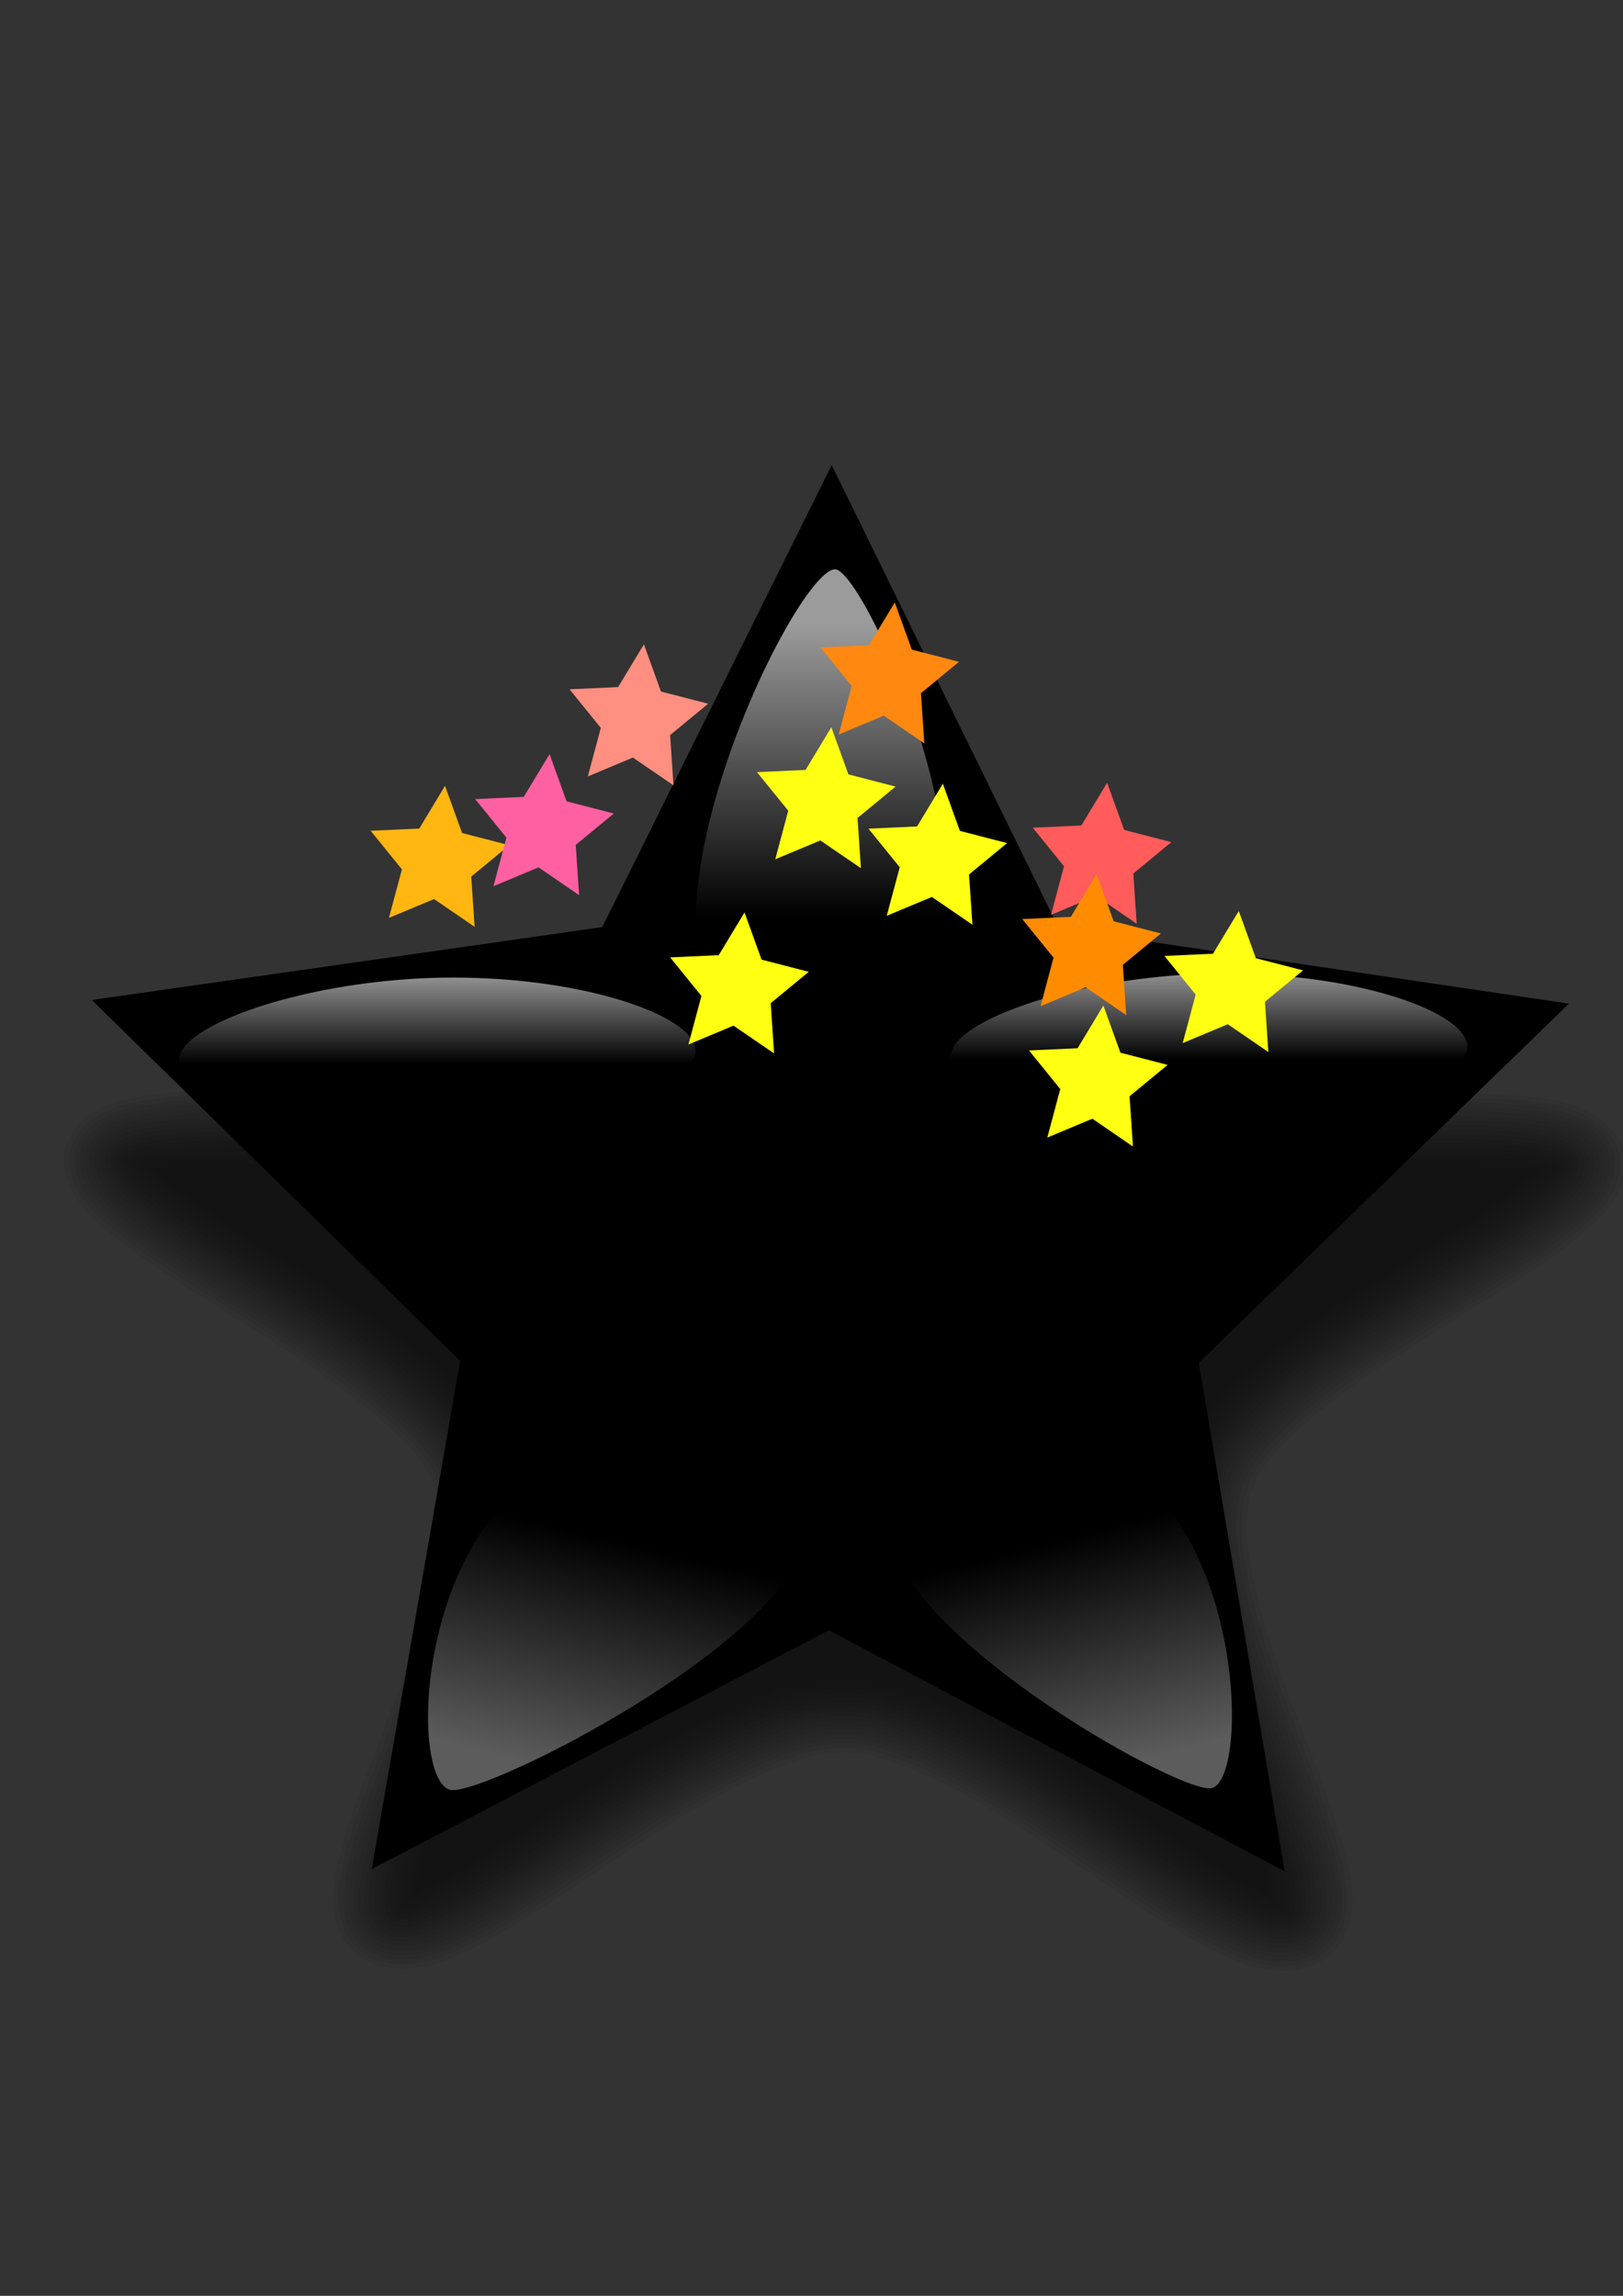 <?xml version="1.0" encoding="UTF-8" standalone="no"?>
<!-- Created with Inkscape (http://www.inkscape.org/) -->
<svg
   xmlns:dc="http://purl.org/dc/elements/1.1/"
   xmlns:cc="http://web.resource.org/cc/"
   xmlns:rdf="http://www.w3.org/1999/02/22-rdf-syntax-ns#"
   xmlns:svg="http://www.w3.org/2000/svg"
   xmlns="http://www.w3.org/2000/svg"
   xmlns:xlink="http://www.w3.org/1999/xlink"
   xmlns:sodipodi="http://sodipodi.sourceforge.net/DTD/sodipodi-0.dtd"
   xmlns:inkscape="http://www.inkscape.org/namespaces/inkscape"
   width="744.094"
   height="1052.362"
   id="svg2"
   sodipodi:version="0.32"
   inkscape:version="0.45"
   sodipodi:docbase="/Users/mike/Documents/Projects/AutoRate"
   sodipodi:docname="icon.svg"
   inkscape:output_extension="org.inkscape.output.svg.inkscape"
   sodipodi:modified="TRUE">
  <rect width="100%" height="100%" fill="#333333" stroke="none"/>
  <defs
     id="defs4">
    <linearGradient
       id="linearGradient3204">
      <stop
         style="stop-color:#1a226e;stop-opacity:1;"
         offset="0"
         id="stop3206" />
      <stop
         style="stop-color:#2f3fb0;stop-opacity:1;"
         offset="1"
         id="stop3208" />
    </linearGradient>
    <linearGradient
       id="linearGradient3157">
      <stop
         id="stop3159"
         offset="0"
         style="stop-color:#ffffff;stop-opacity:0.361;" />
      <stop
         id="stop3161"
         offset="1"
         style="stop-color:#ffffff;stop-opacity:0;" />
    </linearGradient>
    <linearGradient
       id="linearGradient3137">
      <stop
         style="stop-color:#ffffff;stop-opacity:0.608;"
         offset="0"
         id="stop3139" />
      <stop
         style="stop-color:#ffffff;stop-opacity:0;"
         offset="1"
         id="stop3141" />
    </linearGradient>
    <linearGradient
       inkscape:collect="always"
       xlink:href="#linearGradient3137"
       id="linearGradient3143"
       x1="393.396"
       y1="183.798"
       x2="393.396"
       y2="318.083"
       gradientUnits="userSpaceOnUse"
       gradientTransform="translate(-16.718,102.592)" />
    <linearGradient
       inkscape:collect="always"
       xlink:href="#linearGradient3157"
       id="linearGradient3155"
       gradientUnits="userSpaceOnUse"
       gradientTransform="matrix(-1.041,0.271,-0.535,-0.689,1056.194,820.445)"
       x1="393.396"
       y1="183.798"
       x2="393.396"
       y2="318.083" />
    <linearGradient
       inkscape:collect="always"
       xlink:href="#linearGradient3157"
       id="linearGradient3165"
       gradientUnits="userSpaceOnUse"
       gradientTransform="matrix(1.152,0.271,0.592,-0.689,-347.384,821.257)"
       x1="393.396"
       y1="183.798"
       x2="393.396"
       y2="318.083" />
    <linearGradient
       inkscape:collect="always"
       xlink:href="#linearGradient3137"
       id="linearGradient3169"
       gradientUnits="userSpaceOnUse"
       gradientTransform="matrix(1.667,0,0,0.319,-104.581,384.325)"
       x1="393.396"
       y1="183.798"
       x2="393.396"
       y2="318.083" />
    <linearGradient
       inkscape:collect="always"
       xlink:href="#linearGradient3137"
       id="linearGradient3173"
       gradientUnits="userSpaceOnUse"
       gradientTransform="matrix(1.667,0,0,0.319,-458.458,386.195)"
       x1="393.396"
       y1="183.798"
       x2="393.396"
       y2="318.083" />
    <linearGradient
       inkscape:collect="always"
       xlink:href="#linearGradient3204"
       id="linearGradient3210"
       x1="127.711"
       y1="434.042"
       x2="487.847"
       y2="434.042"
       gradientUnits="userSpaceOnUse"
       gradientTransform="matrix(0.972,0.233,-0.233,0.972,136.78,-142.228)" />
  </defs>
  <sodipodi:namedview
     id="base"
     pagecolor="#ffffff"
     bordercolor="#666666"
     borderopacity="1.0"
     gridtolerance="10000"
     guidetolerance="10"
     objecttolerance="10"
     inkscape:pageopacity="0.0"
     inkscape:pageshadow="2"
     inkscape:zoom="0.3046927"
     inkscape:cx="432.14286"
     inkscape:cy="568.37763"
     inkscape:document-units="px"
     inkscape:current-layer="layer1"
     inkscape:window-width="697"
     inkscape:window-height="581"
     inkscape:window-x="197"
     inkscape:window-y="85" />
  <g
     inkscape:label="Layer 1"
     inkscape:groupmode="layer"
     id="layer1">
    <g
       id="g3508"
       transform="matrix(1,0,0,0.89,-741.731,520.11)"
       inkscape:export-filename="/Users/mike/Desktop/asf.png"
       inkscape:export-xdpi="16.733803"
       inkscape:export-ydpi="16.733803">
      <path
         style="opacity:0.059;fill:#000000;fill-opacity:1;stroke:none;stroke-width:2.375;stroke-miterlimit:4;stroke-dasharray:19, 19;stroke-dashoffset:0;stroke-opacity:1"
         d="M 1129.469,-211.875 C 1115.892,-186.19 1109.646,-157.541 1100.418,-130.157 C 1088.398,-93.38 1076.723,-55.07 1052.5,-24.188 C 1036.755,-3.453 1011.292,6.646 986.406,10.781 C 933.016,20.043 878.656,12.528 824.969,15.625 C 820.587,16.009 816.368,16.49 812.062,17.438 C 832.365,38.427 858.04,53.399 881.375,70.781 C 912.448,93.458 945.048,116.261 966.812,148.656 C 981.946,170.411 983.599,198.244 979.554,223.679 C 971.682,277.142 947.603,326.539 934.219,378.531 C 933.398,382.371 932.39,386.635 932.312,390.25 C 958.558,377.39 980.571,357.708 1004.312,340.906 C 1035.439,318.375 1067.199,294.423 1104.688,283.719 C 1129.804,276.067 1156.597,282.872 1179.344,294.375 C 1228.126,318.355 1267.67,356.676 1313.264,385.639 C 1316.592,387.574 1320.581,390.057 1323.906,391.094 C 1319.92,362.903 1308.491,336.829 1300.009,309.806 C 1287.93,272.353 1274.429,233.989 1275.875,194.094 C 1276.402,168.403 1290.602,145.471 1308.091,127.583 C 1346.169,87.99 1395.486,62.016 1437.562,27.156 C 1440.32,24.596 1443.754,21.793 1445.781,18.969 C 1417.505,14.044 1388.632,16.886 1360.063,16.606 C 1321.025,16.479 1280.605,17.423 1243.438,3.75 C 1219.512,-4.616 1202.21,-24.794 1190.656,-46.625 C 1164.464,-95.278 1154.946,-150.49 1134.75,-201.562 C 1133.186,-205.004 1131.469,-209.184 1129.469,-211.875 z "
         id="path3510" />
      <path
         style="opacity:0.059;fill:#000000;fill-opacity:1;stroke:none;stroke-width:2.375;stroke-miterlimit:4;stroke-dasharray:19, 19;stroke-dashoffset:0;stroke-opacity:1"
         d="M 1129.344,-216 C 1117.058,-196.092 1111.643,-172.47 1104.269,-150.408 C 1091.476,-110.422 1080.254,-68.877 1056.638,-33.624 C 1044.752,-15.341 1026.271,-1.716 1005.188,3.906 C 963.007,15.905 918.398,13.009 874.971,12.689 C 852.699,12.798 829.849,10.693 808.031,16.094 C 822.428,33.493 842.42,45.418 860.456,58.837 C 895.536,84.162 932.896,108.146 959.812,142.688 C 973.211,159.563 980.133,181.096 979.031,202.625 C 977.193,247.444 960.193,289.717 946.157,331.827 C 939.731,352.102 931.085,372.288 929.688,393.75 C 951.041,385.211 968.756,369.661 987.284,356.535 C 1022.414,330.786 1057.097,302.468 1098.688,287.906 C 1119.055,280.606 1141.728,281.427 1161.75,289.406 C 1204.409,305.811 1239.788,335.807 1276.203,362.614 C 1292.318,374.172 1307.847,387.389 1326.438,394.719 C 1324.896,371.703 1315.636,350.249 1308.802,328.389 C 1295.479,287.926 1279.705,247.116 1278.077,204.094 C 1276.944,182.705 1283.584,161.229 1296.895,144.406 C 1323.012,110.651 1359.378,87.17 1393.735,62.688 C 1412.792,48.734 1433.652,36.367 1449.375,18.5 C 1450.336,16.609 1445.225,16.862 1443.625,16.125 C 1410.712,11.545 1377.187,14.896 1344.031,14.281 C 1308.56,13.787 1271.6,13.497 1238.531,-0.906 C 1210.721,-13.007 1194.855,-40.958 1183.129,-67.384 C 1163.675,-111.335 1154.387,-158.906 1136.516,-203.421 C 1134.419,-207.545 1132.32,-213.42 1129.344,-216 z "
         id="path3515" />
      <path
         style="opacity:0.059;fill:#000000;fill-opacity:1;stroke:none;stroke-width:2.375;stroke-miterlimit:4;stroke-dasharray:19, 19;stroke-dashoffset:0;stroke-opacity:1"
         d="M 1129.5,-219.906 C 1118.245,-205.218 1113.818,-186.496 1107.702,-169.296 C 1093.359,-125.324 1082.28,-79.328 1057.812,-39.594 C 1046.603,-21.074 1029.432,-5.868 1008.469,0.406 C 967.716,13.243 924.271,10.752 882.033,10.476 C 857.341,10.579 831.985,8.053 807.812,13.688 C 804.575,13.997 804.068,15.808 806.438,17.938 C 822.526,36.767 844.28,49.585 864.01,64.21 C 897.87,88.671 933.857,112.196 959.312,145.969 C 972.551,163.127 978.245,185.147 976.531,206.656 C 973.286,253.94 954.527,298.164 939.951,342.719 C 934.643,360.391 927.079,378.033 927.5,396.688 C 944.295,392.018 958.158,380.123 972.425,370.442 C 1011.088,342.638 1048.059,310.597 1092.718,292.526 C 1112.641,284.329 1135.36,282.484 1155.83,289.859 C 1194.425,303.014 1226.83,328.809 1259.239,352.774 C 1280.285,367.951 1300.082,385.573 1323.812,396.312 C 1325.866,396.96 1329.769,399.161 1328.781,395.062 C 1327.533,372.328 1318.394,351.074 1311.663,329.534 C 1298.325,288.945 1282.426,248.155 1280.438,205.062 C 1279.168,183.875 1285.528,162.474 1298.774,145.815 C 1324.558,112.522 1360.375,89.341 1394.251,65.187 C 1413.661,51.012 1434.811,38.433 1450.906,20.344 C 1452.351,18.597 1454.919,15.905 1451.094,15.594 C 1429.442,9.803 1406.609,11.831 1384.406,11.558 C 1340.641,11.704 1295.661,14.484 1253.281,2.219 C 1232.814,-3.445 1214.949,-16.776 1203.489,-34.632 C 1179.619,-70.85 1168.668,-113.452 1155.766,-154.384 C 1148.687,-175.716 1143.57,-198.355 1131.594,-217.5 C 1130.962,-218.263 1130.275,-219.467 1129.5,-219.906 z "
         id="path3520" />
      <path
         style="opacity:0.059;fill:#000000;fill-opacity:1;stroke:none;stroke-width:2.375;stroke-miterlimit:4;stroke-dasharray:19, 19;stroke-dashoffset:0;stroke-opacity:1"
         d="M 1129.438,-222.906 C 1119.868,-213.7 1116.382,-200.059 1111.515,-188.085 C 1094.319,-139.438 1083.733,-87.422 1056.938,-42.656 C 1046.102,-24.191 1029.567,-8.6 1008.806,-2.2 C 970.338,10.35 929.068,8.468 889.063,8.263 C 862.302,8.376 835.087,5.549 808.719,11 C 806.745,12.042 799.744,12.452 802.438,16 C 811.686,30.383 826.976,39.794 840.344,50.281 C 878.34,78.213 919.553,103.064 950.812,138.938 C 964.969,154.972 974.697,175.535 974.329,197.219 C 974.291,237.381 960.098,275.643 947.562,313.281 C 939.367,338.984 928.149,364.294 925.062,391.25 C 925.318,393.598 924.131,397.984 926.281,399.188 C 940.532,396.678 952.13,386.983 964.034,379.338 C 1005.634,350.318 1044.186,315.483 1091.364,295.592 C 1111.061,287.151 1133.682,284.533 1154.156,291.812 C 1191.207,304.061 1222.456,328.542 1253.484,351.386 C 1275.781,367.415 1296.679,386.136 1321.719,397.969 C 1324.305,398.623 1328.406,401.309 1330.562,399.562 C 1332.494,384.337 1326.405,369.412 1322.513,354.921 C 1307.912,307.6 1287.528,261.244 1283.125,211.5 C 1281.028,190.205 1285.277,167.876 1298.289,150.522 C 1321.568,118.408 1355.198,95.953 1386.986,73.124 C 1408.946,57.128 1432.81,43.087 1451.594,23.188 C 1453.038,21.009 1456.654,17.938 1455.969,15.344 C 1443.351,9.017 1428.585,10.099 1414.813,9.194 C 1364.015,8.116 1312.284,13.733 1262.312,2.281 C 1241.405,-2.361 1221.461,-13.273 1208.963,-31.05 C 1186.063,-62.609 1175.081,-100.663 1163.427,-137.361 C 1154.646,-163.786 1148.722,-191.715 1135.188,-216.344 C 1133.583,-218.646 1131.937,-221.768 1129.438,-222.906 z "
         id="path3525" />
      <path
         style="opacity:0.059;fill:#000000;fill-opacity:1;stroke:none;stroke-width:2.375;stroke-miterlimit:4;stroke-dasharray:19, 19;stroke-dashoffset:0;stroke-opacity:1"
         d="M 1129.375,-225.406 C 1121.692,-220.925 1118.816,-211.307 1114.969,-203.719 C 1094.199,-151.516 1084.633,-94.686 1056.062,-45.688 C 1045.506,-27.334 1029.566,-11.272 1009,-4.75 C 972.013,7.628 932.187,6.15 893.626,5.983 C 865.464,6.084 836.762,3.211 809.094,8.469 C 806.04,9.729 799.929,10.131 799.281,14.031 C 802.759,24.414 812.728,31.003 820.562,38.094 C 862.721,71.828 911.285,98.15 947.594,138.781 C 961.776,154.521 972.144,174.613 971.969,196.25 C 972.192,236.009 958.163,273.869 945.844,311.131 C 937.419,337.218 926.22,362.899 922.75,390.281 C 922.986,393.617 921.545,399.516 924.969,401.406 C 935.993,401.255 945.296,393.876 954.531,388.594 C 1000.399,358.388 1041.179,319.337 1092.27,297.748 C 1111.438,289.56 1133.502,286.918 1153.469,294.062 C 1190.546,306.361 1221.825,330.996 1252.853,353.852 C 1275.105,369.888 1295.911,388.421 1320.812,400.156 C 1324.077,401.025 1329.423,404.268 1332.281,401.562 C 1335.586,390.487 1331.127,378.587 1328.708,367.66 C 1314.22,316.006 1290.731,266.35 1285.547,212.503 C 1283.347,191.374 1287.227,169.097 1300.226,151.866 C 1322.945,120.522 1355.666,98.516 1386.693,76.21 C 1409.333,59.621 1434.017,45.268 1453.406,24.688 C 1455.414,21.795 1459.71,18.014 1458.312,14.281 C 1449.07,7.8 1436.86,8.357 1426.063,7.239 C 1371.772,4.838 1316.463,12.196 1263,0.031 C 1242.569,-4.481 1223.026,-15.078 1210.838,-32.487 C 1188.094,-63.792 1177.295,-101.643 1165.646,-138.048 C 1157.045,-164.339 1150.947,-191.905 1137.844,-216.469 C 1135.64,-219.579 1133.425,-224.542 1129.375,-225.406 z "
         id="path3530" />
      <path
         style="opacity:0.059;fill:#000000;fill-opacity:1;stroke:none;stroke-width:2.375;stroke-miterlimit:4;stroke-dasharray:19, 19;stroke-dashoffset:0;stroke-opacity:1"
         d="M 1128.938,-227.719 C 1121.026,-224.288 1117.953,-214.856 1114.188,-207.719 C 1093.265,-157.231 1083.947,-102.019 1057.867,-53.558 C 1047.372,-33.754 1031.947,-14.981 1010,-7.625 C 974.466,4.915 935.899,3.767 898.656,3.706 C 869.071,3.909 839.157,0.751 809.875,5.906 C 805.39,7.238 798.038,8.166 796.875,13.562 C 798.805,23.442 807.745,29.522 814.606,36.178 C 857.594,71.808 908.252,98.32 945.812,140.281 C 959.641,155.659 969.78,175.175 969.625,196.281 C 969.835,235.072 956.287,272.141 944.243,308.457 C 935.636,335.388 923.963,361.821 920.438,390.031 C 919.527,395.558 920.258,406.434 928.719,403.656 C 947.006,398.832 962.065,386.049 977.259,375.627 C 1015.003,348.504 1050.943,317.385 1094.25,299.5 C 1112.978,291.617 1134.414,289.501 1153.736,296.609 C 1190.51,309.15 1221.652,333.771 1252.594,356.594 C 1274.543,372.451 1295.221,390.791 1319.938,402.312 C 1324.169,403.714 1331.397,407.438 1334.5,402.438 C 1338.151,390.261 1333.256,377.529 1330.625,365.625 C 1316.106,314.809 1293.081,265.518 1287.891,212.347 C 1285.729,191.745 1289.478,169.977 1302.164,153.178 C 1324.973,121.813 1357.787,99.905 1388.855,77.542 C 1411.416,61.121 1435.952,46.68 1455.188,26.219 C 1457.822,22.748 1463.913,16.467 1459.469,12.094 C 1448.027,4.843 1433.524,5.743 1420.472,4.621 C 1368.947,3.087 1316.429,9.189 1265.594,-1.781 C 1244.992,-6.061 1224.987,-16.242 1212.744,-33.894 C 1190.698,-64.113 1180.083,-100.707 1168.776,-135.868 C 1159.731,-163.297 1153.517,-192.03 1139.875,-217.656 C 1137.206,-221.401 1134.287,-227.866 1128.938,-227.719 z "
         id="path3535" />
      <path
         style="opacity:0.059;fill:#000000;fill-opacity:1;stroke:none;stroke-width:2.375;stroke-miterlimit:4;stroke-dasharray:19, 19;stroke-dashoffset:0;stroke-opacity:1"
         d="M 1129.125,-230.125 C 1120.169,-227.66 1116.661,-217.408 1112.625,-210.031 C 1094.206,-166.313 1085.005,-119.256 1065.969,-75.719 C 1055.325,-51.842 1042.298,-25.988 1017.875,-13.656 C 988.727,0.165 955.412,0.723 923.656,1.438 C 886.926,2.301 849.977,-1.787 813.406,2.812 C 806.853,4.336 797.469,5.146 794.719,12.312 C 794.171,20.982 802.224,27.239 807.562,33.031 C 837.805,59.886 873.224,80.412 904.788,105.71 C 927.34,124.093 951.113,143.584 962.625,171.094 C 971.966,197.607 965.593,226.413 959.151,252.748 C 948.338,295.825 929.457,336.643 919.512,379.797 C 918.533,387.743 915.441,397.939 921.281,404.75 C 928.241,408.722 936.57,403.637 943.094,400.75 C 975.44,382.712 1003.282,357.814 1033.76,336.974 C 1059.792,319.304 1086.911,300.619 1118.521,295.231 C 1145.998,291.469 1171.782,305.396 1194.656,318.875 C 1234.678,342.937 1269.115,375.165 1309,399.5 C 1316.483,403.176 1325.406,409.293 1333.969,406.312 C 1340.143,401.74 1337.942,392.195 1337.469,385.5 C 1330.756,349.577 1315.794,315.938 1305.454,280.872 C 1296.392,250.162 1286.599,218.032 1290.938,185.625 C 1295.32,158.65 1315.892,138.515 1335.375,121.094 C 1370.681,90.084 1412.267,67.005 1448.094,36.688 C 1454.215,30.472 1462.776,24.132 1463.406,14.719 C 1462.011,7.74 1453.072,6.4 1447.312,4.875 C 1415.785,-0.25 1383.46,2.938 1351.594,2.531 C 1315.885,2.188 1278.763,2.744 1245.188,-10.75 C 1219.85,-21.091 1205.543,-46.336 1194.811,-70.069 C 1174.691,-114.71 1165.499,-163.383 1147.062,-208.656 C 1142.959,-216.51 1139.395,-227.067 1130.406,-230.094 C 1129.987,-230.106 1129.539,-230.224 1129.125,-230.125 z "
         id="path3540" />
      <path
         style="opacity:0.059;fill:#000000;fill-opacity:1;stroke:none;stroke-width:2.375;stroke-miterlimit:4;stroke-dasharray:19, 19;stroke-dashoffset:0;stroke-opacity:1"
         d="M 1128.75,-232.469 C 1118.923,-230.092 1114.843,-219.162 1110.531,-211.062 C 1092.476,-168.466 1083.347,-122.55 1065.213,-79.919 C 1054.983,-56.604 1043.235,-31.527 1020.606,-17.806 C 993.463,-3.068 961.495,-2.104 931.188,-0.992 C 892.787,0.17 854.138,-3.935 815.906,0.062 C 807.583,1.65 796.18,2.566 792.469,11.469 C 791.286,21.747 800.635,29.16 807.125,35.812 C 840.042,64.546 878.702,86.59 912.25,114.754 C 932.335,132.012 953.734,150.773 962,176.719 C 969.094,203.873 962.02,232.226 955.14,258.611 C 944.216,299.89 926.022,339.304 916.933,380.825 C 915.91,389.189 913.059,400.471 920.219,406.875 C 928.373,411.436 937.97,405.664 945.438,402.156 C 979.39,382.84 1008.875,356.235 1041.375,334.594 C 1065.895,318.332 1091.655,301.255 1121.406,297.25 C 1147.57,294.838 1171.712,308.117 1193.438,320.906 C 1233.482,344.948 1268.022,377.326 1307.969,401.625 C 1316.198,405.668 1326.013,412.236 1335.375,408.25 C 1343.018,402.295 1340.324,390.717 1339.312,382.344 C 1331.129,343.071 1314.514,306.012 1303.84,267.372 C 1296.256,239.427 1288.265,209.887 1294.281,180.844 C 1301.03,155.02 1321.722,136.121 1341.203,119.2 C 1375.965,89.512 1416.298,67.138 1450.781,37.406 C 1457.137,30.933 1466.395,23.657 1465.625,13.531 C 1462.645,4.704 1451.597,3.463 1443.656,1.844 C 1405.165,-2.781 1366.301,1.386 1327.657,-0.008 C 1297.345,-1.181 1265.378,-2.312 1238.156,-16.906 C 1215.961,-30.101 1204.234,-54.446 1194.271,-77.235 C 1175.684,-120.558 1166.747,-167.462 1148.562,-211 C 1144.305,-218.863 1139.404,-232.333 1128.75,-232.469 z "
         id="path3545" />
      <path
         style="opacity:0.059;fill:#000000;fill-opacity:1;stroke:none;stroke-width:2.375;stroke-miterlimit:4;stroke-dasharray:19, 19;stroke-dashoffset:0;stroke-opacity:1"
         d="M 1337.306,409.769 C 1309.036,430.201 1198.055,299.397 1128.294,299.224 C 1058.533,299.052 946.907,429.306 918.739,408.734 C 890.57,388.162 980.678,242.192 959.284,175.792 C 937.891,109.392 779.518,43.48 790.379,10.333 C 801.239,-22.814 967.909,17.776 1024.449,-23.089 C 1080.988,-63.954 1094.734,-234.944 1129.615,-234.857 C 1164.495,-234.771 1177.396,-63.715 1233.732,-22.571 C 1290.069,18.573 1456.938,-21.193 1467.634,12.007 C 1478.331,45.207 1319.634,110.335 1297.912,176.629 C 1276.191,242.923 1365.575,389.336 1337.306,409.769 z "
         id="path3550" />
      <path
         style="opacity:0.059;fill:#000000;fill-opacity:1;stroke:none;stroke-width:2.375;stroke-miterlimit:4;stroke-dasharray:19, 19;stroke-dashoffset:0;stroke-opacity:1"
         d="M 1128.469,-237.156 C 1116.603,-235.268 1111.112,-222.575 1106.25,-213.031 C 1084.622,-162.048 1075.622,-106.058 1049.094,-57.094 C 1039.477,-39.081 1025.215,-21.989 1005.062,-15.844 C 970.578,-4.325 932.961,-5.626 896.782,-5.727 C 866.759,-5.55 836.219,-8.775 806.562,-3 C 797.869,-1.278 786.799,4.179 787.531,14.562 C 789.379,27.607 800.859,36.263 809.947,44.562 C 852.43,79.507 902.388,105.708 939.296,147.143 C 952.14,161.409 961.138,179.728 960.25,199.312 C 959.357,239.552 944.508,277.54 931.962,315.303 C 923.869,340.518 913.034,365.371 910.906,391.906 C 910.142,400.359 913.235,411.413 922.812,412.969 C 936.465,414.476 948.281,405.835 959.443,399.404 C 1005.64,369.426 1046.466,329.75 1097.594,308.25 C 1114.405,301.207 1133.595,299.089 1150.985,305.582 C 1188.805,318.758 1220.443,344.686 1252.526,368.309 C 1273.986,383.772 1294.347,401.855 1318.875,412 C 1326.944,415.604 1339.121,415.679 1343.094,406.219 C 1348.256,392.409 1342.977,377.386 1339.83,363.724 C 1325.625,313.368 1302.862,264.951 1297.344,212.562 C 1295.123,193.166 1298.499,172.609 1310.972,157.042 C 1334.369,126.107 1367.458,104.538 1398.741,82.126 C 1420.818,65.989 1445.014,51.737 1463.25,31.25 C 1469.222,24.771 1473.975,13.52 1466.844,6.188 C 1456.31,-3.307 1440.921,-3.152 1427.562,-4.469 C 1374.357,-6.966 1320.152,0.22 1267.719,-10.906 C 1249.08,-14.757 1230.656,-23.964 1219.75,-40.219 C 1197.625,-71.32 1187.373,-108.821 1175.875,-144.812 C 1167.034,-171.704 1160.888,-200.137 1146.562,-224.719 C 1142.589,-230.944 1136.615,-237.828 1128.469,-237.156 z "
         id="path3553" />
      <path
         style="opacity:0.059;fill:#000000;fill-opacity:1;stroke:none;stroke-width:2.375;stroke-miterlimit:4;stroke-dasharray:19, 19;stroke-dashoffset:0;stroke-opacity:1"
         d="M 1128.094,-239.5 C 1114.809,-237.329 1108.656,-223.251 1103.438,-212.469 C 1082.04,-161.38 1073.07,-105.329 1046.031,-56.469 C 1036.848,-39.611 1023.163,-23.828 1004.281,-18.031 C 967.761,-6.059 928.444,-8.036 890.344,-8.156 C 861.81,-8.081 832.693,-11.012 804.594,-4.938 C 794.803,-2.955 783.478,4.537 785.281,15.906 C 788.331,30.734 801.665,40.209 812.369,49.632 C 853.607,82.552 901.289,108.501 936.906,147.938 C 949.18,161.557 958.382,178.821 957.894,197.656 C 957.56,235.837 943.907,272.043 932.031,307.906 C 923.31,335.083 911.541,361.766 908.625,390.344 C 907.58,399.984 910.634,412.568 921.375,415.062 C 935.473,417.575 948.294,408.622 959.847,401.905 C 1004.978,372.832 1044.681,334.548 1093.982,312.325 C 1111.243,304.385 1131.083,300.842 1149.344,307.531 C 1185.489,319.789 1215.87,344.179 1246.298,366.571 C 1269.241,383.071 1290.82,402.392 1316.844,413.75 C 1325.602,417.668 1338.45,418.652 1344.094,409.25 C 1350.801,396.958 1346.434,382.267 1343.781,369.5 C 1329.976,316.917 1305.428,266.865 1299.688,212.406 C 1297.598,193.869 1300.564,174.171 1312.312,159.188 C 1335.16,128.516 1367.715,107.314 1398.445,85.177 C 1421.165,68.601 1445.928,54.075 1464.801,33.048 C 1471.444,25.874 1476.506,13.725 1469.188,5.281 C 1459.469,-4.749 1444.339,-5.219 1431.375,-6.562 C 1377.435,-9.715 1322.318,-1.943 1269.241,-12.99 C 1250.819,-16.655 1232.349,-25.543 1221.594,-41.625 C 1199.508,-72.976 1189.336,-110.344 1177.834,-146.457 C 1169.168,-172.894 1163.052,-200.478 1149.25,-224.844 C 1144.785,-232.315 1137.658,-240.409 1128.094,-239.5 z "
         id="path3558" />
      <path
         style="opacity:0.059;fill:#000000;fill-opacity:1;stroke:none;stroke-width:2.375;stroke-miterlimit:4;stroke-dasharray:19, 19;stroke-dashoffset:0;stroke-opacity:1"
         d="M 1127.75,-241.812 C 1113.589,-239.617 1106.744,-224.975 1101.281,-213.406 C 1079.915,-162.423 1070.949,-106.44 1044,-57.656 C 1035.066,-41.266 1021.908,-25.868 1003.469,-20.25 C 968.322,-8.69 930.531,-10.384 893.844,-10.486 C 864.076,-10.36 833.783,-13.494 804.436,-7.32 C 793.786,-5.205 781.763,2.701 782.844,14.906 C 784.696,29.819 797.563,39.808 808.082,49.138 C 849.802,83.193 898.702,109.152 935.156,149.531 C 947.252,162.869 956.294,179.944 955.531,198.406 C 955.002,236.645 941.026,273.175 929.159,309.046 C 920.545,335.825 908.989,362.191 906.281,390.344 C 905.061,401.057 909.033,414.723 920.875,417.344 C 935.936,420.149 949.609,410.624 961.943,403.373 C 1007.015,374.18 1046.386,336.148 1095.812,314.094 C 1112.68,306.433 1131.932,303.369 1149.642,310.08 C 1185.742,322.742 1216.042,347.239 1246.489,369.65 C 1269.039,385.928 1290.303,404.789 1316.031,415.969 C 1325.847,420.372 1339.932,420.833 1346.125,410.469 C 1353.347,397.293 1348.82,381.614 1345.778,367.939 C 1332.026,315.78 1307.749,266.142 1302.031,212.219 C 1299.989,194.384 1302.797,175.151 1314.125,160.688 C 1335.306,132.116 1365.27,111.913 1393.735,91.368 C 1417.943,73.667 1444.265,58.233 1465.062,36.375 C 1472.616,28.489 1479.227,15.551 1472.125,5.312 C 1463.288,-6.234 1447.271,-7.254 1434.003,-8.729 C 1378.368,-12.53 1321.697,-3.727 1266.875,-15.938 C 1249.888,-19.659 1233.383,-28.325 1223.531,-43 C 1202.588,-72.499 1192.549,-107.965 1181.689,-141.905 C 1172.444,-170.06 1165.987,-199.609 1151.52,-225.641 C 1146.552,-234.089 1138.524,-242.978 1127.75,-241.812 z "
         id="path3563" />
      <path
         style="opacity:0.059;fill:#000000;fill-opacity:1;stroke:none;stroke-width:2.375;stroke-miterlimit:4;stroke-dasharray:19, 19;stroke-dashoffset:0;stroke-opacity:1"
         d="M 1127.438,-244.125 C 1112.408,-241.968 1104.894,-226.707 1099.125,-214.375 C 1077.485,-162.808 1068.655,-106.177 1040.969,-57.094 C 1032.185,-41.255 1018.984,-26.885 1000.969,-21.875 C 964.712,-10.659 926.042,-12.775 888.407,-12.912 C 859.749,-12.842 830.463,-15.781 802.35,-9.197 C 790.546,-6.675 778.433,3.382 780.625,16.594 C 783.907,33.321 798.755,44.095 810.95,54.521 C 851.657,86.717 898.241,112.261 933.406,151.094 C 945.142,164.013 953.907,180.601 953.188,198.438 C 952.6,236.758 938.482,273.278 926.615,309.211 C 918.003,335.872 906.592,362.137 903.938,390.219 C 902.589,401.937 907.26,416.455 919.938,419.562 C 936.115,422.89 950.851,412.675 964.04,404.84 C 1008.833,375.664 1048.338,337.595 1097.674,315.867 C 1113.631,308.673 1132.199,305.965 1148.957,312.322 C 1184.776,324.957 1214.821,349.251 1245.083,371.525 C 1267.804,387.956 1289.28,406.97 1315.219,418.156 C 1325.896,422.982 1340.994,423.087 1347.875,412.094 C 1356.037,398.082 1351.173,381.079 1347.807,366.377 C 1334.043,314.747 1310.088,265.45 1304.375,212.062 C 1302.384,194.52 1305.054,176.067 1316.156,161.844 C 1338.847,131.695 1370.863,110.787 1401.164,89.022 C 1424.186,72.227 1449.269,57.463 1468.395,36.079 C 1476.456,27.398 1481.568,12.875 1473.156,2.75 C 1462.642,-9.184 1445.44,-9.931 1430.721,-11.319 C 1376.924,-14.441 1322.312,-6.558 1269.219,-17.812 C 1252.198,-21.3 1235.316,-29.569 1225.375,-44.438 C 1204.109,-74.583 1194.122,-110.768 1183.059,-145.46 C 1174.028,-173.021 1167.622,-201.95 1153.25,-227.344 C 1147.894,-236.399 1138.868,-245.525 1127.438,-244.125 z "
         id="path3568" />
      <path
         style="opacity:0.059;fill:#000000;fill-opacity:1;stroke:none;stroke-width:2.375;stroke-miterlimit:4;stroke-dasharray:19, 19;stroke-dashoffset:0;stroke-opacity:1"
         d="M 1127.094,-246.469 C 1110.864,-244.135 1102.663,-227.83 1096.594,-214.399 C 1075.396,-163.524 1066.403,-107.6 1039.438,-59.103 C 1030.828,-43.544 1018.126,-29.127 1000.438,-24.156 C 965.093,-13.192 927.203,-15.1 890.438,-15.219 C 861.232,-15.162 831.438,-18.12 802.688,-11.719 C 790.004,-9.123 776.808,1.066 778.156,15.25 C 780.053,32.205 794.571,43.616 806.621,54.009 C 847.838,87.351 895.747,113.003 931.656,152.656 C 943.014,165.211 951.56,181.17 950.844,198.469 C 950.229,235.579 936.892,270.756 925.344,305.625 C 916.415,333.443 904.388,360.806 901.562,390.125 C 900.233,402.74 905.334,418.111 918.812,421.656 C 935.374,425.707 950.891,415.465 964.443,407.342 C 1009.28,378.386 1048.537,340.396 1097.688,318.406 C 1113.16,311.422 1130.978,308.195 1147.344,314.281 C 1181.893,326.135 1210.982,349.329 1240.159,370.767 C 1264.161,388.064 1286.653,408.188 1314,420.219 C 1325.498,425.423 1341.535,425.545 1349.344,414.125 C 1358.677,399.574 1353.712,381.356 1350.088,365.784 C 1336.389,314.436 1312.761,265.742 1306.783,212.567 C 1304.776,195.565 1307.041,177.328 1317.906,163.469 C 1340.085,133.775 1371.697,113.115 1401.352,91.746 C 1424.626,74.789 1450.007,59.823 1469.531,38.344 C 1478.365,29.078 1484.096,13.789 1475.844,2.375 C 1465.312,-11.167 1446.591,-12.251 1430.877,-13.663 C 1377.293,-16.75 1322.776,-9.001 1269.938,-20.031 C 1253.306,-23.504 1236.859,-31.354 1227.25,-45.875 C 1206.496,-75.262 1196.715,-110.485 1185.859,-144.265 C 1176.636,-172.53 1170.071,-202.311 1155.312,-228.469 C 1149.496,-238.426 1139.551,-247.997 1127.094,-246.469 z "
         id="path3573" />
      <path
         style="opacity:0.059;fill:#000000;fill-opacity:1;stroke:none;stroke-width:2.375;stroke-miterlimit:4;stroke-dasharray:19, 19;stroke-dashoffset:0;stroke-opacity:1"
         d="M 1126.906,-248.812 C 1109.768,-246.527 1100.755,-229.586 1094.447,-215.332 C 1073.088,-164.29 1064.25,-108.167 1036.969,-59.531 C 1028.79,-44.936 1016.795,-31.286 1000.118,-26.546 C 965.349,-15.598 928.135,-17.463 891.938,-17.544 C 862.093,-17.451 831.611,-20.546 802.25,-14.031 C 788.896,-11.249 775.166,-0.786 775.75,14.062 C 776.715,31.983 791.754,44.357 804.352,55.183 C 845.62,88.823 893.803,114.423 929.906,154.219 C 940.897,166.362 949.169,181.737 948.5,198.531 C 947.856,235.217 934.645,270.018 923.279,304.486 C 914.236,332.477 902.143,360.145 899.25,389.688 C 897.698,403.446 903.474,420.002 918.094,423.906 C 935.994,428.381 952.704,417.183 967.281,408.344 C 1011.083,379.665 1049.803,342.745 1097.825,320.887 C 1113.052,313.96 1130.534,310.493 1146.656,316.531 C 1181.015,328.35 1209.808,351.425 1238.765,372.657 C 1262.534,389.841 1285.006,409.742 1311.906,421.875 C 1324.192,427.691 1341.334,428.394 1350.375,416.625 C 1361.094,402.238 1356.494,383.109 1352.875,367.125 C 1339.334,315.246 1315.139,265.905 1309.111,212.315 C 1307.176,195.745 1309.365,177.94 1320.031,164.531 C 1342.389,134.879 1374.077,114.327 1403.851,92.865 C 1427.213,75.874 1452.647,60.831 1471.989,39.111 C 1481.338,29.023 1486.543,12.43 1477.406,0.562 C 1466.175,-13.502 1446.609,-14.685 1430.036,-16.076 C 1377.504,-18.943 1323.919,-11.611 1272.219,-21.969 C 1255.614,-25.191 1238.778,-32.601 1229.125,-47.281 C 1208.416,-76.693 1198.694,-112.079 1187.792,-145.942 C 1178.608,-174.154 1172.037,-203.85 1157.219,-229.844 C 1150.987,-240.531 1140.17,-250.414 1126.906,-248.812 z "
         id="path3578" />
      <path
         style="opacity:0.059;fill:#000000;fill-opacity:1;stroke:none;stroke-width:2.375;stroke-miterlimit:4;stroke-dasharray:19, 19;stroke-dashoffset:0;stroke-opacity:1"
         d="M 1126.75,-251.156 C 1109.056,-249.04 1099.231,-231.935 1092.688,-217.188 C 1071.25,-166.497 1062.493,-110.853 1035.812,-62.281 C 1027.745,-47.488 1015.911,-33.289 998.969,-28.625 C 964.023,-17.845 926.744,-19.823 890.5,-19.906 C 860.847,-19.853 830.582,-22.854 801.406,-16.25 C 787.067,-13.208 772.746,-1.669 773.406,14.125 C 774.34,33.116 790.23,46.228 803.621,57.634 C 844.492,90.758 892.076,116.231 927.812,155.406 C 938.546,167.206 946.905,182.231 946.156,198.562 C 945.459,235.072 932.255,269.772 920.906,304.094 C 911.84,332.197 899.781,359.847 896.906,389.5 C 895.3,404.044 901.42,421.394 916.625,425.875 C 934.351,431.162 951.515,420.679 966.097,411.874 C 1010.832,383.157 1049.974,345.242 1098.792,323.039 C 1113.694,316.207 1131.063,312.85 1146.768,319.046 C 1180.444,330.893 1208.858,353.644 1237.359,374.532 C 1261.731,392.133 1284.704,412.626 1312.5,424.688 C 1325.697,430.549 1343.568,430.045 1352.719,417.5 C 1363.641,401.879 1358.774,381.676 1354.619,364.596 C 1341.272,314.531 1318.441,266.704 1311.75,215.125 C 1309.518,198.126 1310.868,179.788 1321.938,165.875 C 1344.172,136.509 1375.618,116.104 1405.195,94.803 C 1428.882,77.528 1454.744,62.35 1474.219,40.094 C 1484.083,29.256 1488.91,11.612 1479.281,-0.875 C 1467.66,-15.538 1447.456,-17.04 1430.224,-18.42 C 1377.454,-21.331 1323.835,-13.839 1271.743,-24.467 C 1255.923,-27.644 1240.159,-34.814 1231,-48.688 C 1210.878,-77.271 1201.257,-111.771 1190.628,-144.718 C 1181.391,-173.201 1174.64,-203.116 1160.094,-229.594 C 1153.425,-241.659 1141.587,-252.878 1126.75,-251.156 z "
         id="path3583" />
      <path
         style="opacity:0.059;fill:#000000;fill-opacity:1;stroke:none;stroke-width:2.375;stroke-miterlimit:4;stroke-dasharray:19, 19;stroke-dashoffset:0;stroke-opacity:1"
         d="M 1126.125,-253.469 C 1107.136,-250.955 1096.735,-232.549 1089.875,-216.625 C 1068.72,-165.816 1059.926,-110.306 1032.906,-61.906 C 1025.003,-47.7 1013.239,-34.586 996.924,-30.441 C 960.848,-19.838 922.684,-22.274 885.532,-22.344 C 856.912,-22.369 827.506,-25.096 799.438,-18.125 C 783.981,-14.614 769.478,-1.068 771.125,15.75 C 773.133,36.034 790.475,49.646 805.013,61.802 C 845.36,93.844 891.451,118.956 926.406,157.375 C 936.801,168.831 944.818,183.591 943.781,199.594 C 942.846,235.516 929.806,269.574 918.688,303.344 C 909.532,331.758 897.253,359.788 894.531,389.781 C 892.919,405.264 899.872,423.378 915.906,428.125 C 934.988,433.834 953.426,422.426 969.04,412.778 C 1012.655,384.456 1051.188,347.648 1098.594,325.688 C 1113.053,319.003 1129.877,315.079 1145.312,321.062 C 1178.793,332.581 1206.884,355.151 1235.146,375.816 C 1259.947,393.694 1283.303,414.61 1311.656,426.875 C 1325.482,432.98 1344.056,432.468 1353.938,419.688 C 1366.07,403.925 1361.457,382.709 1357.153,364.97 C 1343.768,313.944 1320.201,265.592 1313.875,212.844 C 1311.983,197.176 1313.594,180.022 1323.875,167.219 C 1345.046,139.207 1374.77,119.598 1402.966,99.231 C 1427.79,81.092 1454.964,65.286 1475.582,42.142 C 1485.992,30.788 1491.438,12.591 1482.062,-1 C 1470.962,-16.847 1450.108,-19.218 1432.375,-20.625 C 1378.734,-24.017 1324.322,-15.898 1271.296,-26.99 C 1255.919,-30.083 1240.715,-37.516 1232.062,-51.188 C 1212.191,-80.378 1202.639,-115.007 1192.03,-148.274 C 1182.782,-176.6 1176.166,-206.297 1161.188,-232.344 C 1154.053,-244.711 1141.208,-255.45 1126.125,-253.469 z "
         id="path3588" />
    </g>
    <path
       style="fill:#000000;fill-opacity:1;stroke:none;stroke-width:2.375;stroke-miterlimit:4;stroke-dasharray:19, 19;stroke-dashoffset:0;stroke-opacity:1"
       d="M 588.996,857.811 L 379.985,747.267 L 170.429,856.776 L 210.975,623.834 L 42.069,458.375 L 276.139,424.954 L 381.305,213.185 L 485.423,425.471 L 719.325,460.05 L 549.603,624.671 L 588.996,857.811 z "
       id="path2160"
       inkscape:export-filename="/Users/mike/Desktop/asf.png"
       inkscape:export-xdpi="16.733803"
       inkscape:export-ydpi="16.733803" />
    <path
       style="fill:url(#linearGradient3143);fill-opacity:1;fill-rule:evenodd;stroke:none;stroke-width:1.598px;stroke-linecap:butt;stroke-linejoin:miter;stroke-opacity:1"
       d="M 382.824,260.967 C 361.733,260.967 255.889,485.752 373.45,483.219 C 495.698,480.686 399.228,260.967 382.824,260.967 z "
       id="path3135"
       sodipodi:nodetypes="czz"
       inkscape:export-filename="/Users/mike/Desktop/asf.png"
       inkscape:export-xdpi="16.733803"
       inkscape:export-ydpi="16.733803" />
    <path
       style="fill:url(#linearGradient3155);fill-opacity:1;fill-rule:evenodd;stroke:none;stroke-width:1.598px;stroke-linecap:butt;stroke-linejoin:miter;stroke-opacity:1"
       d="M 555.558,819.646 C 577.512,813.931 567.44,630.457 446.417,664.057 C 320.517,698.927 538.482,824.091 555.558,819.646 z "
       id="path3153"
       sodipodi:nodetypes="czz"
       inkscape:export-filename="/Users/mike/Desktop/asf.png"
       inkscape:export-xdpi="16.733803"
       inkscape:export-ydpi="16.733803" />
    <path
       style="fill:url(#linearGradient3165);fill-opacity:1;fill-rule:evenodd;stroke:none;stroke-width:1.598px;stroke-linecap:butt;stroke-linejoin:miter;stroke-opacity:1"
       d="M 206.468,820.458 C 182.18,814.743 193.323,631.269 327.209,664.869 C 466.493,699.739 225.359,824.903 206.468,820.458 z "
       id="path3163"
       sodipodi:nodetypes="czz"
       inkscape:export-filename="/Users/mike/Desktop/asf.png"
       inkscape:export-xdpi="16.733803"
       inkscape:export-ydpi="16.733803" />
    <path
       style="fill:url(#linearGradient3169);fill-opacity:1;fill-rule:evenodd;stroke:none;stroke-width:1.598px;stroke-linecap:butt;stroke-linejoin:miter;stroke-opacity:1"
       d="M 561.652,446.232 C 454.261,446.232 349.99,506.449 546.022,505.642 C 749.869,504.834 671.863,446.232 561.652,446.232 z "
       id="path3167"
       sodipodi:nodetypes="czz"
       inkscape:export-filename="/Users/mike/Desktop/asf.png"
       inkscape:export-xdpi="16.733803"
       inkscape:export-ydpi="16.733803" />
    <path
       style="fill:url(#linearGradient3173);fill-opacity:1;fill-rule:evenodd;stroke:none;stroke-width:1.598px;stroke-linecap:butt;stroke-linejoin:miter;stroke-opacity:1"
       d="M 207.775,448.102 C 100.384,448.102 -3.887,508.319 192.145,507.512 C 395.992,506.704 317.985,448.102 207.775,448.102 z "
       id="path3171"
       sodipodi:nodetypes="czz"
       inkscape:export-filename="/Users/mike/Desktop/asf.png"
       inkscape:export-xdpi="16.733803"
       inkscape:export-ydpi="16.733803" />
    <path
       transform="matrix(0.423,0,0,0.438,360.866,317.471)"
       d="M 80,183.791 L 36.028,154.713 L -12.855,174.451 L 1.212,123.646 L -32.666,83.255 L 20,80.934 L 47.945,36.232 L 66.427,85.603 L 117.576,98.367 L 76.333,131.201 L 80,183.791 z "
       inkscape:randomized="0"
       inkscape:rounded="0"
       inkscape:flatsided="false"
       sodipodi:arg2="1.6710404"
       sodipodi:arg1="1.0427219"
       sodipodi:r2="39.692696"
       sodipodi:r1="79.385391"
       sodipodi:cy="115.21933"
       sodipodi:cx="40"
       sodipodi:sides="5"
       id="path3177"
       style="opacity:1;fill:#ffff11;fill-opacity:1;stroke:none;stroke-width:2.375;stroke-miterlimit:4;stroke-dasharray:19, 19;stroke-dashoffset:0;stroke-opacity:1"
       sodipodi:type="star"
       inkscape:export-filename="/Users/mike/Desktop/asf.png"
       inkscape:export-xdpi="16.733803"
       inkscape:export-ydpi="16.733803" />
    <path
       transform="matrix(0.423,0,0,0.438,485.582,445.044)"
       d="M 80,183.791 L 36.028,154.713 L -12.855,174.451 L 1.212,123.646 L -32.666,83.255 L 20,80.934 L 47.945,36.232 L 66.427,85.603 L 117.576,98.367 L 76.333,131.201 L 80,183.791 z "
       inkscape:randomized="0"
       inkscape:rounded="0"
       inkscape:flatsided="false"
       sodipodi:arg2="1.6710404"
       sodipodi:arg1="1.0427219"
       sodipodi:r2="39.692696"
       sodipodi:r1="79.385391"
       sodipodi:cy="115.21933"
       sodipodi:cx="40"
       sodipodi:sides="5"
       id="path3179"
       style="opacity:1;fill:#ffff11;fill-opacity:1;stroke:none;stroke-width:2.375;stroke-miterlimit:4;stroke-dasharray:19, 19;stroke-dashoffset:0;stroke-opacity:1"
       sodipodi:type="star"
       inkscape:export-filename="/Users/mike/Desktop/asf.png"
       inkscape:export-xdpi="16.733803"
       inkscape:export-ydpi="16.733803" />
    <path
       transform="matrix(0.423,0,0,0.438,321.057,402.378)"
       d="M 80,183.791 L 36.028,154.713 L -12.855,174.451 L 1.212,123.646 L -32.666,83.255 L 20,80.934 L 47.945,36.232 L 66.427,85.603 L 117.576,98.367 L 76.333,131.201 L 80,183.791 z "
       inkscape:randomized="0"
       inkscape:rounded="0"
       inkscape:flatsided="false"
       sodipodi:arg2="1.6710404"
       sodipodi:arg1="1.0427219"
       sodipodi:r2="39.692696"
       sodipodi:r1="79.385391"
       sodipodi:cy="115.21933"
       sodipodi:cx="40"
       sodipodi:sides="5"
       id="path3181"
       style="opacity:1;fill:#ffff11;fill-opacity:1;stroke:none;stroke-width:2.375;stroke-miterlimit:4;stroke-dasharray:19, 19;stroke-dashoffset:0;stroke-opacity:1"
       sodipodi:type="star"
       inkscape:export-filename="/Users/mike/Desktop/asf.png"
       inkscape:export-xdpi="16.733803"
       inkscape:export-ydpi="16.733803" />
    <path
       transform="matrix(0.423,0,0,0.438,183.755,344.343)"
       d="M 80,183.791 L 36.028,154.713 L -12.855,174.451 L 1.212,123.646 L -32.666,83.255 L 20,80.934 L 47.945,36.232 L 66.427,85.603 L 117.576,98.367 L 76.333,131.201 L 80,183.791 z "
       inkscape:randomized="0"
       inkscape:rounded="0"
       inkscape:flatsided="false"
       sodipodi:arg2="1.6710404"
       sodipodi:arg1="1.0427219"
       sodipodi:r2="39.692696"
       sodipodi:r1="79.385391"
       sodipodi:cy="115.21933"
       sodipodi:cx="40"
       sodipodi:sides="5"
       id="path3183"
       style="opacity:1;fill:#ffb611;fill-opacity:1;stroke:none;stroke-width:2.375;stroke-miterlimit:4;stroke-dasharray:19, 19;stroke-dashoffset:0;stroke-opacity:1"
       sodipodi:type="star"
       inkscape:export-filename="/Users/mike/Desktop/asf.png"
       inkscape:export-xdpi="16.733803"
       inkscape:export-ydpi="16.733803" />
    <path
       transform="matrix(0.423,0,0,0.438,274.936,279.496)"
       d="M 80,183.791 L 36.028,154.713 L -12.855,174.451 L 1.212,123.646 L -32.666,83.255 L 20,80.934 L 47.945,36.232 L 66.427,85.603 L 117.576,98.367 L 76.333,131.201 L 80,183.791 z "
       inkscape:randomized="0"
       inkscape:rounded="0"
       inkscape:flatsided="false"
       sodipodi:arg2="1.6710404"
       sodipodi:arg1="1.0427219"
       sodipodi:r2="39.692696"
       sodipodi:r1="79.385391"
       sodipodi:cy="115.21933"
       sodipodi:cx="40"
       sodipodi:sides="5"
       id="path3185"
       style="opacity:1;fill:#ff8f80;fill-opacity:1;stroke:none;stroke-width:2.375;stroke-miterlimit:4;stroke-dasharray:19, 19;stroke-dashoffset:0;stroke-opacity:1"
       sodipodi:type="star"
       inkscape:export-filename="/Users/mike/Desktop/asf.png"
       inkscape:export-xdpi="16.733803"
       inkscape:export-ydpi="16.733803" />
    <path
       transform="matrix(0.423,0,0,0.438,487.3,342.937)"
       d="M 80,183.791 L 36.028,154.713 L -12.855,174.451 L 1.212,123.646 L -32.666,83.255 L 20,80.934 L 47.945,36.232 L 66.427,85.603 L 117.576,98.367 L 76.333,131.201 L 80,183.791 z "
       inkscape:randomized="0"
       inkscape:rounded="0"
       inkscape:flatsided="false"
       sodipodi:arg2="1.6710404"
       sodipodi:arg1="1.0427219"
       sodipodi:r2="39.692696"
       sodipodi:r1="79.385391"
       sodipodi:cy="115.21933"
       sodipodi:cx="40"
       sodipodi:sides="5"
       id="path3187"
       style="opacity:1;fill:#ff5c5b;fill-opacity:1;stroke:none;stroke-width:2.375;stroke-miterlimit:4;stroke-dasharray:19, 19;stroke-dashoffset:0;stroke-opacity:1"
       sodipodi:type="star"
       inkscape:export-filename="/Users/mike/Desktop/asf.png"
       inkscape:export-xdpi="16.733803"
       inkscape:export-ydpi="16.733803" />
    <path
       transform="matrix(0.423,0,0,0.438,411.986,343.377)"
       d="M 80,183.791 L 36.028,154.713 L -12.855,174.451 L 1.212,123.646 L -32.666,83.255 L 20,80.934 L 47.945,36.232 L 66.427,85.603 L 117.576,98.367 L 76.333,131.201 L 80,183.791 z "
       inkscape:randomized="0"
       inkscape:rounded="0"
       inkscape:flatsided="false"
       sodipodi:arg2="1.6710404"
       sodipodi:arg1="1.0427219"
       sodipodi:r2="39.692696"
       sodipodi:r1="79.385391"
       sodipodi:cy="115.21933"
       sodipodi:cx="40"
       sodipodi:sides="5"
       id="path3189"
       style="opacity:1;fill:#ffff11;fill-opacity:1;stroke:none;stroke-width:2.375;stroke-miterlimit:4;stroke-dasharray:19, 19;stroke-dashoffset:0;stroke-opacity:1"
       sodipodi:type="star"
       inkscape:export-filename="/Users/mike/Desktop/asf.png"
       inkscape:export-xdpi="16.733803"
       inkscape:export-ydpi="16.733803" />
    <path
       transform="matrix(0.423,0,0,0.438,389.937,260.286)"
       d="M 80,183.791 L 36.028,154.713 L -12.855,174.451 L 1.212,123.646 L -32.666,83.255 L 20,80.934 L 47.945,36.232 L 66.427,85.603 L 117.576,98.367 L 76.333,131.201 L 80,183.791 z "
       inkscape:randomized="0"
       inkscape:rounded="0"
       inkscape:flatsided="false"
       sodipodi:arg2="1.6710404"
       sodipodi:arg1="1.0427219"
       sodipodi:r2="39.692696"
       sodipodi:r1="79.385391"
       sodipodi:cy="115.21933"
       sodipodi:cx="40"
       sodipodi:sides="5"
       id="path3191"
       style="opacity:1;fill:#ff8811;fill-opacity:1;stroke:none;stroke-width:2.375;stroke-miterlimit:4;stroke-dasharray:19, 19;stroke-dashoffset:0;stroke-opacity:1"
       sodipodi:type="star"
       inkscape:export-filename="/Users/mike/Desktop/asf.png"
       inkscape:export-xdpi="16.733803"
       inkscape:export-ydpi="16.733803" />
    <path
       transform="matrix(0.423,0,0,0.438,547.664,401.72)"
       d="M 80,183.791 L 36.028,154.713 L -12.855,174.451 L 1.212,123.646 L -32.666,83.255 L 20,80.934 L 47.945,36.232 L 66.427,85.603 L 117.576,98.367 L 76.333,131.201 L 80,183.791 z "
       inkscape:randomized="0"
       inkscape:rounded="0"
       inkscape:flatsided="false"
       sodipodi:arg2="1.6710404"
       sodipodi:arg1="1.0427219"
       sodipodi:r2="39.692696"
       sodipodi:r1="79.385391"
       sodipodi:cy="115.21933"
       sodipodi:cx="40"
       sodipodi:sides="5"
       id="path3193"
       style="opacity:1;fill:#ffff11;fill-opacity:1;stroke:none;stroke-width:2.375;stroke-miterlimit:4;stroke-dasharray:19, 19;stroke-dashoffset:0;stroke-opacity:1"
       sodipodi:type="star"
       inkscape:export-filename="/Users/mike/Desktop/asf.png"
       inkscape:export-xdpi="16.733803"
       inkscape:export-ydpi="16.733803" />
    <path
       transform="matrix(0.423,0,0,0.438,482.491,384.81)"
       d="M 80,183.791 L 36.028,154.713 L -12.855,174.451 L 1.212,123.646 L -32.666,83.255 L 20,80.934 L 47.945,36.232 L 66.427,85.603 L 117.576,98.367 L 76.333,131.201 L 80,183.791 z "
       inkscape:randomized="0"
       inkscape:rounded="0"
       inkscape:flatsided="false"
       sodipodi:arg2="1.6710404"
       sodipodi:arg1="1.0427219"
       sodipodi:r2="39.692696"
       sodipodi:r1="79.385391"
       sodipodi:cy="115.21933"
       sodipodi:cx="40"
       sodipodi:sides="5"
       id="path3195"
       style="opacity:1;fill:#ff8c00;fill-opacity:1;stroke:none;stroke-width:2.375;stroke-miterlimit:4;stroke-dasharray:19, 19;stroke-dashoffset:0;stroke-opacity:1"
       sodipodi:type="star"
       inkscape:export-filename="/Users/mike/Desktop/asf.png"
       inkscape:export-xdpi="16.733803"
       inkscape:export-ydpi="16.733803" />
    <path
       sodipodi:type="star"
       style="opacity:1;fill:#ff60a1;fill-opacity:1;stroke:none;stroke-width:2.375;stroke-miterlimit:4;stroke-dasharray:19, 19;stroke-dashoffset:0;stroke-opacity:1"
       id="path3175"
       sodipodi:sides="5"
       sodipodi:cx="40"
       sodipodi:cy="115.21933"
       sodipodi:r1="79.385391"
       sodipodi:r2="39.692696"
       sodipodi:arg1="1.0427219"
       sodipodi:arg2="1.6710404"
       inkscape:flatsided="false"
       inkscape:rounded="0"
       inkscape:randomized="0"
       d="M 80,183.791 L 36.028,154.713 L -12.855,174.451 L 1.212,123.646 L -32.666,83.255 L 20,80.934 L 47.945,36.232 L 66.427,85.603 L 117.576,98.367 L 76.333,131.201 L 80,183.791 z "
       transform="matrix(0.423,0,0,0.438,231.668,329.824)"
       inkscape:export-filename="/Users/mike/Desktop/asf.png"
       inkscape:export-xdpi="16.733803"
       inkscape:export-ydpi="16.733803" />
  </g>
</svg>
